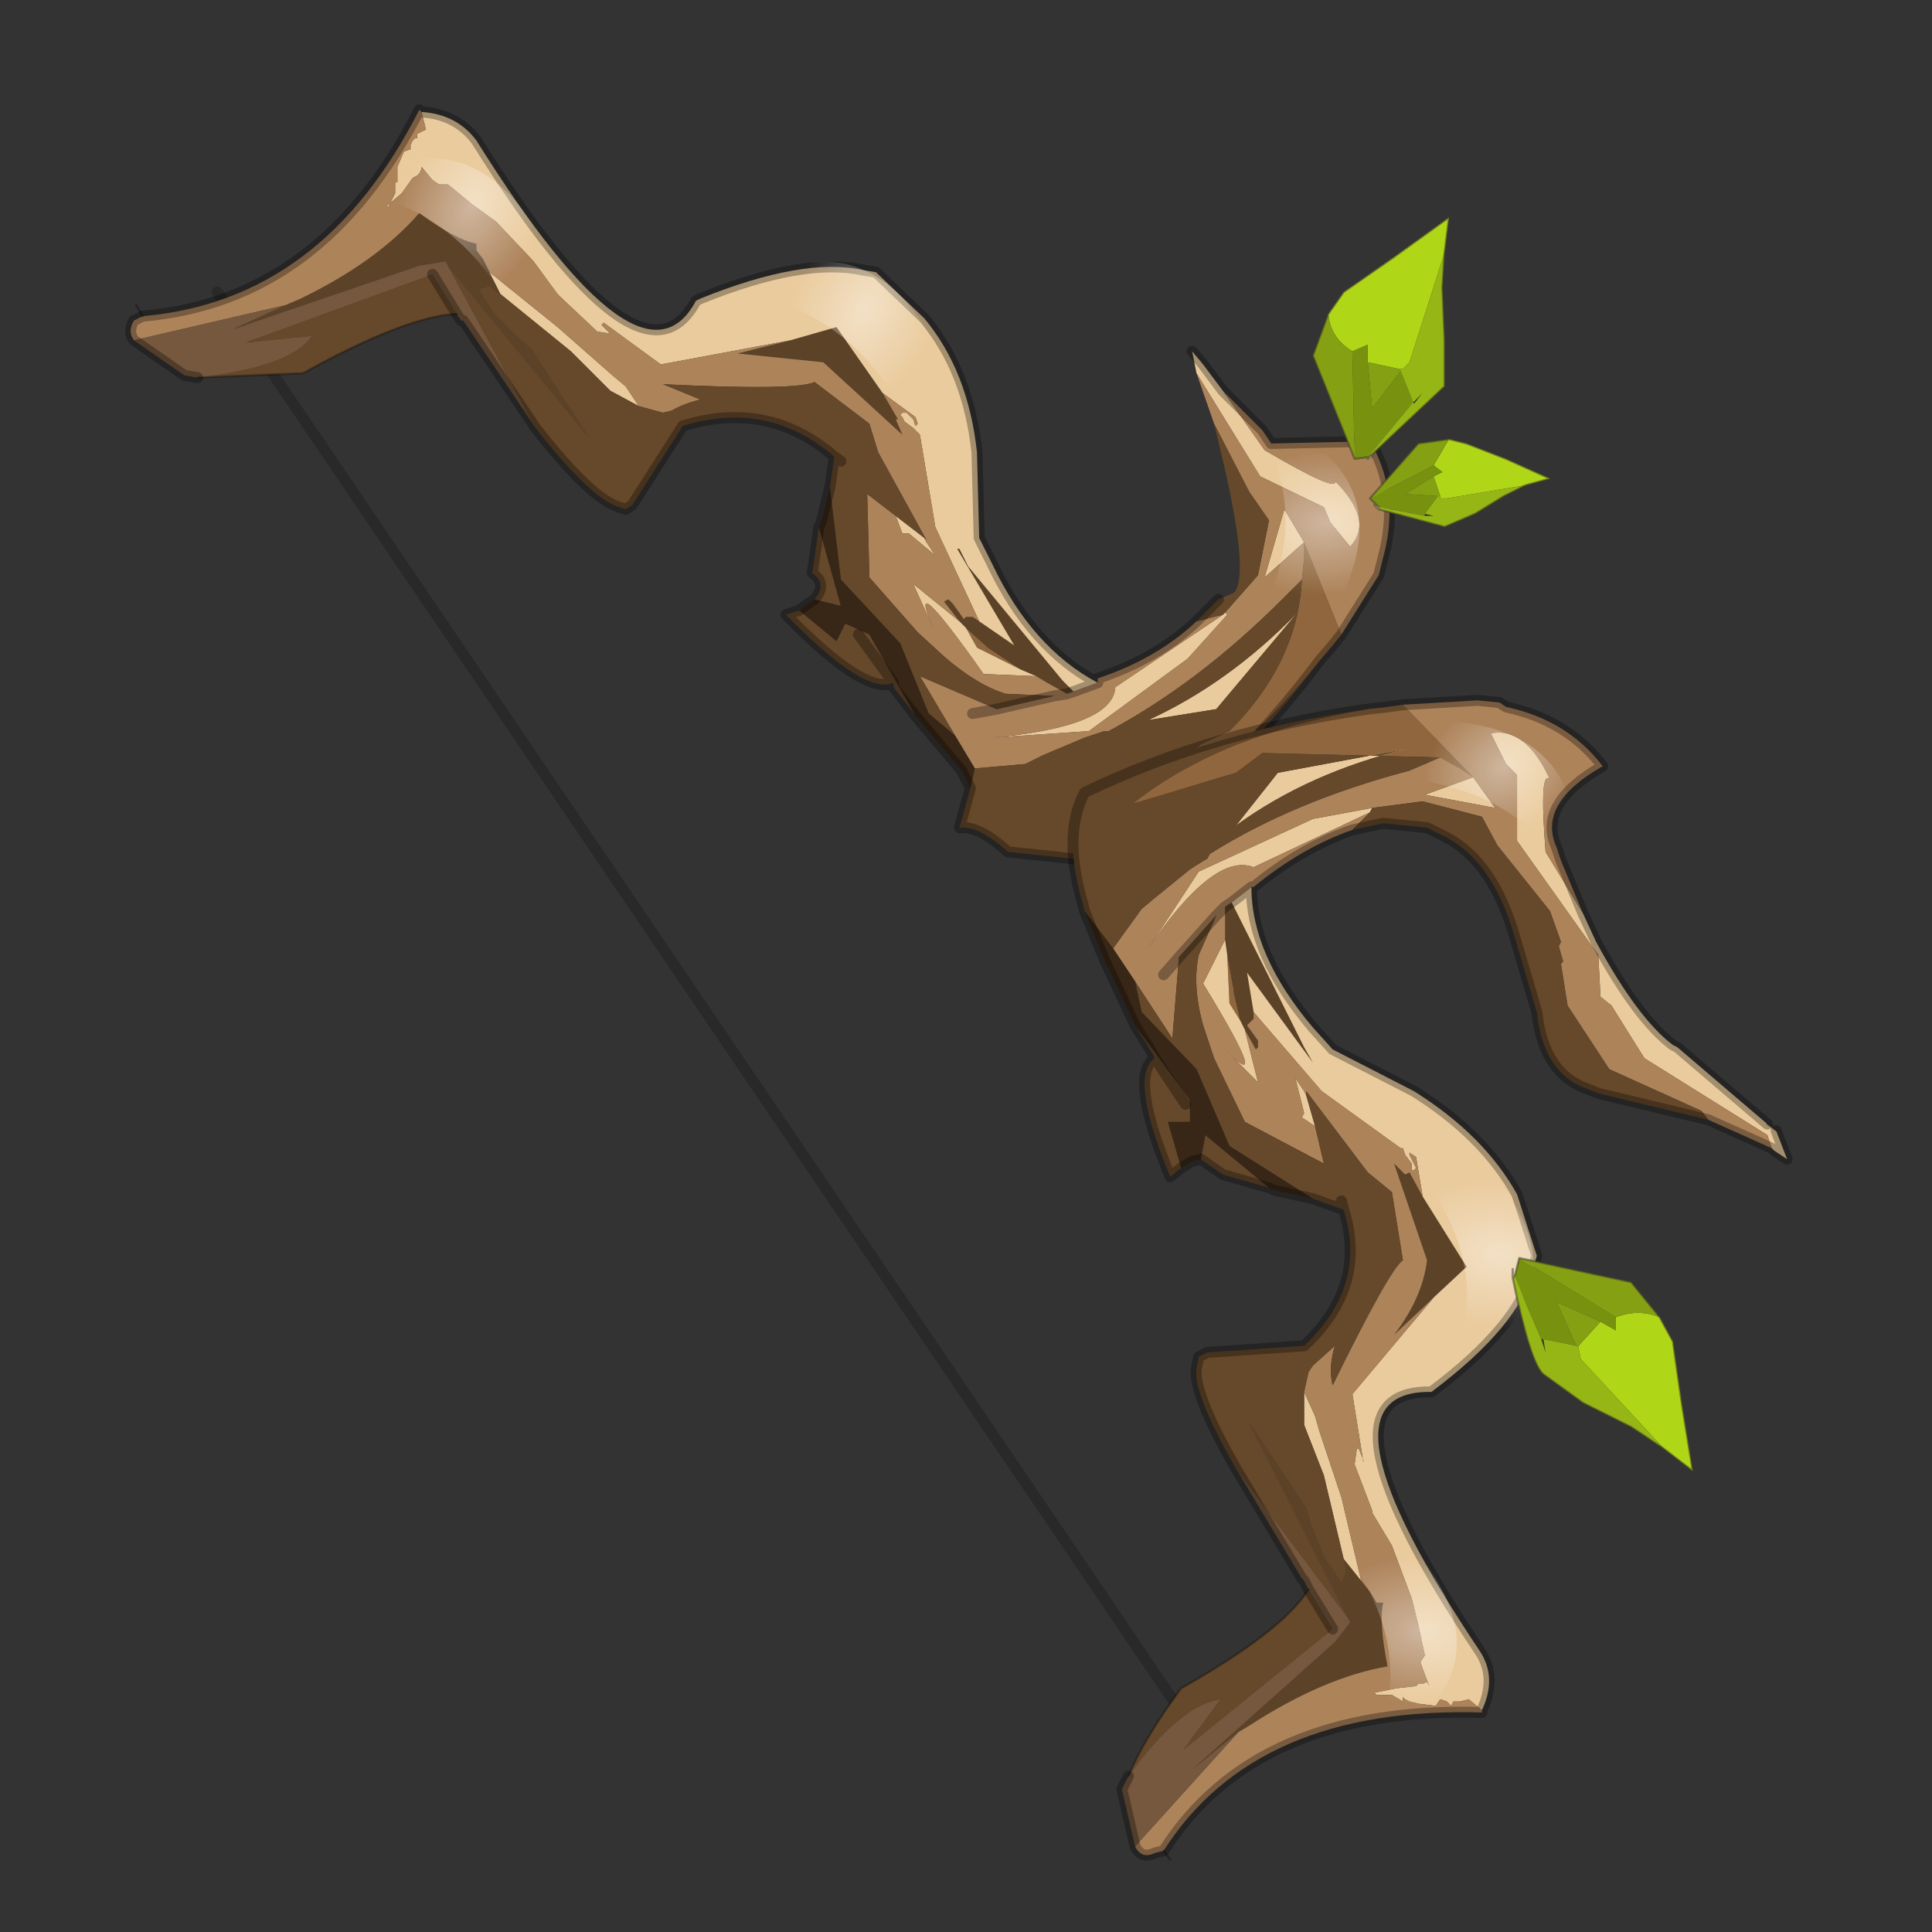 <?xml version="1.0" encoding="UTF-8" standalone="no"?>
<svg xmlns:xlink="http://www.w3.org/1999/xlink" height="440.0px" width="440.0px" xmlns="http://www.w3.org/2000/svg">
  <rect width="100%" height="100%" fill="#333333" stroke="none"/>
  <g transform="matrix(10.0, 0.0, 0.0, 10.0, 0.0, 0.0)">
    <use height="44.0" transform="matrix(1.0, 0.0, 0.0, 1.0, 0.0, 0.0)" width="44.0" xlink:href="#shape0"/>
  </g>
  <defs>
    <g id="shape0" transform="matrix(1.0, 0.0, 0.0, 1.0, 0.0, 0.0)">
      <path d="M44.0 44.0 L0.0 44.0 0.0 0.0 44.0 0.0 44.0 44.0" fill="#43adca" fill-opacity="0.0" fill-rule="evenodd" stroke="none"/>
      <path d="M27.45 39.8 L4.95 6.65" fill="none" stroke="#000000" stroke-linecap="round" stroke-linejoin="round" stroke-opacity="0.2" stroke-width="0.25"/>
      <path d="M30.55 14.45 L30.35 14.7 30.05 15.05 Q28.0 17.65 25.5 18.65 L27.35 16.95 28.0 16.65 Q29.55 15.1 29.65 13.2 L29.7 12.7 29.7 12.35 30.55 14.45 M23.25 15.25 L22.25 14.75 22.0 14.3 22.5 14.75 23.25 15.25" fill="#8f663d" fill-rule="evenodd" stroke="none"/>
      <path d="M24.45 15.75 L24.3 15.8 23.85 15.55 23.6 15.4 23.25 15.25 22.5 14.75 22.0 14.3 21.85 14.15 21.5 13.7 21.6 13.65 21.7 13.75 21.95 14.1 22.0 14.05 22.15 14.05 22.3 14.15 23.1 14.7 21.8 12.5 21.85 12.5 22.05 12.9 24.2 15.5 24.45 15.75 M20.1 8.95 L20.45 9.55 20.4 9.55 20.55 9.9 18.75 8.25 16.8 8.05 18.0 7.75 19.05 7.45 20.1 8.95 M11.4 6.7 L11.3 6.65 11.15 6.5 10.9 6.6 11.25 7.15 11.8 7.7 12.1 7.95 13.4 9.95 10.2 6.05 10.15 5.95 9.55 6.05 5.3 7.5 6.5 6.95 6.85 6.8 Q8.6 5.95 9.55 4.85 10.35 5.45 10.85 5.55 L10.85 5.7 11.0 5.9 11.15 6.2 11.4 6.7" fill="#5c4227" fill-rule="evenodd" stroke="none"/>
      <path d="M27.15 8.0 L27.4 8.3 27.85 8.9 28.8 10.25 Q30.5 11.25 30.4 10.95 31.3 11.85 30.75 12.45 L30.3 11.9 30.15 11.55 28.7 10.85 27.25 8.5 27.15 8.0 M27.9 13.95 L27.95 14.0 27.05 15.0 24.8 16.65 22.6 16.8 Q25.35 16.55 25.4 15.65 L27.85 14.0 27.9 13.95 M25.0 15.55 L24.45 15.75 24.2 15.5 22.05 12.9 21.85 12.5 21.8 12.5 23.1 14.7 22.3 14.15 21.3 12.0 20.95 9.9 20.8 9.75 20.6 9.6 20.55 9.5 20.5 9.45 20.55 9.4 20.65 9.4 20.8 9.55 20.85 9.7 20.9 9.65 20.85 9.5 20.1 8.95 19.05 7.45 18.0 7.75 15.05 8.3 13.75 7.35 13.7 7.4 13.95 7.65 13.9 7.6 13.6 7.55 12.75 6.75 12.7 6.7 12.15 5.95 11.3 5.05 10.75 4.65 10.2 4.2 10.0 4.2 9.85 4.1 9.6 3.8 9.6 3.85 9.55 3.95 9.5 4.0 9.4 4.05 9.15 4.4 8.8 4.7 8.85 4.7 9.0 4.4 9.0 4.15 9.05 4.15 9.05 4.1 9.05 4.05 9.05 3.8 9.2 3.45 9.35 3.4 9.35 3.3 9.4 3.2 9.45 3.15 9.5 3.15 9.5 3.05 9.7 2.95 9.6 2.55 Q10.4 2.6 10.85 3.2 14.6 9.2 15.85 6.85 L15.95 6.8 Q18.3 5.85 19.65 6.15 L19.95 6.2 21.05 7.25 Q22.05 8.45 22.25 10.3 L22.3 12.25 22.6 12.85 Q23.5 14.75 25.0 15.55 M29.7 12.35 L28.8 13.15 29.25 11.6 29.7 12.35 M29.55 13.95 L27.7 16.15 26.15 16.4 Q28.0 15.55 29.55 13.95 M23.6 15.4 L22.4 15.35 Q20.6 12.8 21.25 14.3 L20.8 13.3 21.85 14.15 22.0 14.3 22.25 14.75 23.25 15.25 23.6 15.4 M20.4 11.75 L21.05 12.25 21.1 12.35 21.3 12.65 20.7 12.15 20.55 12.15 20.4 11.75 M14.55 9.25 L13.9 8.9 13.0 8.0 11.4 6.7 11.15 6.2 12.7 7.45 13.95 8.55 14.25 8.8 14.55 9.25" fill="#eacb9d" fill-rule="evenodd" stroke="none"/>
      <path d="M27.25 8.5 L28.7 10.85 30.15 11.55 30.3 11.9 30.75 12.45 Q31.3 11.85 30.4 10.95 30.5 11.25 28.8 10.25 L27.85 8.9 28.75 9.8 28.85 9.95 28.95 10.1 31.2 10.05 Q31.85 11.15 31.55 12.5 L31.5 12.7 31.4 13.1 30.55 14.45 29.7 12.35 29.7 12.7 29.65 13.2 29.2 13.65 Q27.3 15.55 25.25 16.65 L25.15 16.65 24.7 16.8 23.75 17.2 23.35 17.4 22.2 17.5 21.75 16.75 20.95 15.4 22.7 16.15 24.0 15.85 24.3 15.8 24.0 15.85 22.9 15.8 Q22.25 15.6 21.5 14.95 L20.9 14.4 19.8 13.15 19.75 11.25 20.4 11.75 20.55 12.15 20.7 12.15 21.3 12.65 21.1 12.35 21.05 12.25 21.1 12.3 20.0 10.3 19.8 9.65 18.55 8.7 Q18.15 8.9 15.1 8.75 L15.95 9.1 Q15.55 9.2 15.3 9.35 L15.1 9.4 14.55 9.25 14.25 8.8 13.95 8.55 12.7 7.45 11.15 6.2 11.0 5.9 10.85 5.7 10.85 5.55 Q10.35 5.45 9.55 4.85 8.6 5.95 6.85 6.8 L6.5 6.95 3.05 7.75 Q2.9 7.55 3.05 7.3 L3.25 7.2 Q7.35 6.85 9.55 2.5 L9.6 2.55 9.7 2.95 9.5 3.05 9.5 3.15 9.45 3.15 9.4 3.2 9.35 3.3 9.35 3.4 9.2 3.45 9.05 3.8 9.05 4.05 9.05 4.1 9.05 4.15 9.0 4.15 9.0 4.4 8.85 4.7 8.8 4.7 9.15 4.4 9.4 4.05 9.5 4.0 9.55 3.95 9.6 3.85 9.6 3.8 9.85 4.1 10.0 4.2 10.2 4.2 10.75 4.65 11.3 5.05 12.15 5.95 12.7 6.7 12.75 6.75 13.6 7.55 13.9 7.6 13.95 7.65 13.7 7.4 13.75 7.35 15.05 8.3 18.0 7.75 16.8 8.05 18.75 8.25 20.55 9.9 20.4 9.55 20.45 9.55 20.1 8.95 20.85 9.5 20.9 9.65 20.85 9.7 20.8 9.55 20.65 9.4 20.55 9.4 20.5 9.45 20.55 9.5 20.6 9.6 20.8 9.75 20.95 9.9 21.3 12.0 22.3 14.15 22.15 14.05 22.0 14.05 21.95 14.1 21.7 13.75 21.6 13.65 21.5 13.7 21.85 14.15 20.8 13.3 21.25 14.3 Q20.6 12.8 22.4 15.35 L23.6 15.4 23.85 15.55 24.3 15.8 24.45 15.75 25.0 15.55 25.0 15.45 Q26.35 15.0 27.25 14.15 L27.85 14.0 25.4 15.65 Q25.35 16.55 22.6 16.8 L24.8 16.65 27.05 15.0 27.95 14.0 27.9 13.95 28.65 13.1 28.9 11.85 28.45 11.2 27.65 9.65 27.25 8.5 M22.15 16.25 L22.7 16.15 22.15 16.25 M29.7 12.35 L29.25 11.6 28.8 13.15 29.7 12.35" fill="#ad835a" fill-rule="evenodd" stroke="none"/>
      <path d="M30.05 15.05 Q27.95 17.85 25.3 19.65 L22.95 19.4 Q22.3 18.8 21.85 18.85 L22.1 17.95 22.2 17.5 23.35 17.4 23.75 17.2 24.7 16.8 25.15 16.65 25.25 16.65 Q27.3 15.55 29.2 13.65 L29.65 13.2 Q29.55 15.1 28.0 16.65 L27.35 16.95 25.5 18.65 Q28.0 17.65 30.05 15.05 M20.85 16.3 L20.35 15.65 20.35 15.55 Q19.7 15.85 17.9 14.0 L18.2 13.9 19.05 14.6 19.25 14.2 19.8 14.45 20.85 16.3 M18.55 13.65 Q18.85 13.3 18.5 13.05 L18.65 12.0 19.15 13.8 18.55 13.65 M18.9 11.1 L19.0 10.4 Q17.5 9.1 15.55 9.7 L14.4 11.5 14.25 11.6 14.1 11.55 Q13.45 11.35 12.2 9.75 L10.2 6.05 13.4 9.95 12.1 7.95 11.8 7.7 11.25 7.15 10.9 6.6 11.15 6.5 11.3 6.65 11.4 6.7 13.0 8.0 13.9 8.9 14.55 9.25 15.1 9.4 15.3 9.35 Q15.55 9.2 15.95 9.1 L15.1 8.75 Q18.15 8.9 18.55 8.7 L19.8 9.65 20.0 10.3 21.1 12.3 21.05 12.25 20.4 11.75 19.75 11.25 19.8 13.15 20.9 14.4 21.5 14.95 Q22.25 15.6 22.9 15.8 L24.0 15.85 22.7 16.15 20.95 15.4 21.75 16.75 21.15 16.25 20.5 14.65 19.15 13.2 18.9 11.1 M10.4 7.15 Q9.25 7.2 6.9 8.5 L4.5 8.6 Q6.65 8.35 7.1 7.65 L5.6 7.8 9.85 6.25 10.4 7.15 M27.65 9.65 L28.45 11.2 28.9 11.85 28.65 13.1 27.9 13.95 27.85 14.0 27.25 14.15 27.75 13.65 28.1 13.5 Q28.45 13.15 27.9 10.7 L27.65 9.65 M29.55 13.95 Q28.0 15.55 26.15 16.4 L27.7 16.15 29.55 13.95 M21.85 18.85 L22.1 17.95 21.85 18.85 M19.15 10.5 L19.0 10.4 19.15 10.5 M19.55 14.45 L20.35 15.55 19.55 14.45" fill="#66482a" fill-rule="evenodd" stroke="none"/>
      <path d="M22.1 17.95 L21.9 17.55 20.85 16.3 19.8 14.45 19.25 14.2 19.05 14.6 18.2 13.9 18.4 13.75 18.55 13.65 19.15 13.8 18.65 12.0 18.7 11.9 18.9 11.1 19.15 13.2 20.5 14.65 21.15 16.25 21.75 16.75 22.2 17.5 22.1 17.95" fill="#382717" fill-rule="evenodd" stroke="none"/>
      <path d="M12.2 9.75 L10.55 7.3 10.5 7.3 10.4 7.15 9.85 6.25 5.6 7.8 7.1 7.65 Q6.65 8.35 4.5 8.6 L4.2 8.55 3.05 7.75 6.5 6.95 5.3 7.5 9.55 6.05 10.15 5.95 10.2 6.05 12.2 9.75" fill="#75583d" fill-rule="evenodd" stroke="none"/>
      <path d="M10.4 7.15 Q9.25 7.2 6.9 8.5 L4.5 8.6 M3.25 7.2 L3.1 6.95" fill="none" stroke="#000000" stroke-linecap="round" stroke-linejoin="round" stroke-opacity="0.302" stroke-width="0.05"/>
      <path d="M27.85 8.9 L27.4 8.3 27.15 8.0 M27.85 8.9 L28.75 9.8 28.85 9.95 28.95 10.1 31.2 10.05 Q31.85 11.15 31.55 12.5 L31.5 12.7 31.4 13.1 30.55 14.45 30.35 14.7 30.05 15.05 Q27.95 17.85 25.3 19.65 L22.95 19.4 Q22.3 18.8 21.85 18.85 M22.1 17.95 L21.9 17.55 20.85 16.3 20.35 15.65 20.35 15.55 Q19.7 15.85 17.9 14.0 L18.2 13.9 18.4 13.75 18.55 13.65 Q18.85 13.3 18.5 13.05 L18.65 12.0 M18.7 11.9 L18.9 11.1 19.0 10.4 Q17.5 9.1 15.55 9.7 L14.4 11.5 14.25 11.6 14.1 11.55 Q13.45 11.35 12.2 9.75 L10.55 7.3 10.5 7.3 10.4 7.15 9.85 6.25 M4.5 8.6 L4.2 8.55 3.05 7.75 Q2.9 7.55 3.05 7.3 L3.25 7.2 M27.25 14.15 Q26.35 15.0 25.0 15.45 L25.0 15.55 24.45 15.75 24.3 15.8 24.0 15.85 22.7 16.15 22.15 16.25 M27.25 14.15 L27.75 13.65 M9.6 2.55 L9.55 2.5 Q7.35 6.85 3.25 7.2 M22.1 17.95 L21.85 18.85 M25.0 15.55 Q23.5 14.75 22.6 12.85 L22.3 12.25 22.25 10.3 Q22.05 8.45 21.05 7.25 L19.95 6.2 19.65 6.15 Q18.3 5.85 15.95 6.8 L15.85 6.85 Q14.6 9.2 10.85 3.2 10.4 2.6 9.6 2.55 M19.0 10.4 L19.15 10.5 M20.35 15.55 L19.55 14.45" fill="none" stroke="#000000" stroke-linecap="round" stroke-linejoin="round" stroke-opacity="0.302" stroke-width="0.25"/>
      <path d="M21.5 8.35 L21.4 8.05 Q20.1 5.4 17.8 6.1 17.15 6.4 17.25 6.75 19.45 7.25 20.65 9.5 21.25 9.5 21.5 8.35" fill="url(#gradient0)" fill-rule="evenodd" stroke="none"/>
      <path d="M12.55 6.0 L12.45 5.7 Q11.15 3.05 8.85 3.75 8.2 4.05 8.3 4.4 10.5 4.9 11.7 7.15 12.3 7.15 12.55 6.0" fill="url(#gradient1)" fill-rule="evenodd" stroke="none"/>
      <path d="M30.25 14.1 L30.45 13.8 Q31.75 11.3 29.75 10.0 L28.8 9.95 Q29.8 11.9 28.7 14.05 L30.25 14.1" fill="url(#gradient2)" fill-rule="evenodd" stroke="none"/>
      <path d="M31.95 16.05 L31.6 16.1 31.15 16.15 Q27.85 16.7 25.8 18.3 L28.15 17.6 28.75 17.15 32.8 17.25 33.25 17.5 33.55 17.7 31.95 16.05 31.6 16.1 31.95 16.05 M28.25 23.25 L28.1 22.6 28.1 22.55 27.95 21.75 28.0 22.85 28.25 23.25" fill="#8f663d" fill-rule="evenodd" stroke="none"/>
      <path d="M28.05 20.55 L27.9 20.65 27.9 21.15 27.9 21.4 27.95 21.75 28.1 22.55 28.1 22.6 28.25 23.25 28.35 23.45 28.6 23.9 28.65 23.85 28.65 23.7 28.4 23.35 28.5 23.25 28.55 23.2 28.55 23.05 28.4 22.15 29.9 24.2 29.7 23.85 28.2 20.85 28.05 20.55 M32.4 27.25 L32.1 26.7 32.0 26.75 31.75 26.5 32.5 28.7 Q32.4 29.55 31.75 30.4 L32.65 29.55 33.4 28.85 32.4 27.25 M30.6 35.5 L30.65 35.65 30.65 35.85 30.55 36.05 30.15 35.45 29.85 34.7 29.75 34.35 28.45 32.4 30.7 36.85 30.75 36.95 30.4 37.4 27.15 40.3 28.2 39.45 28.45 39.3 Q30.15 38.2 31.6 37.95 31.4 36.95 31.5 36.5 L31.35 36.5 31.2 36.25 31.0 36.0 30.6 35.5" fill="#5c4227" fill-rule="evenodd" stroke="none"/>
      <path d="M36.05 20.8 L35.2 19.4 Q35.05 17.5 35.3 17.75 34.75 16.55 33.95 16.7 L34.3 17.4 34.55 17.65 34.55 19.15 36.4 21.75 36.45 22.7 36.7 22.9 37.45 24.1 40.25 25.85 40.35 26.15 40.4 26.2 40.7 26.4 40.45 25.75 40.25 25.6 38.2 23.85 38.1 23.8 Q37.3 23.2 36.35 21.45 L36.05 20.8 M31.25 18.4 L29.9 18.65 27.3 19.85 26.15 21.6 Q27.65 19.4 28.55 19.75 L31.2 18.5 31.25 18.4 M28.5 20.2 L28.05 20.55 28.2 20.85 29.7 23.85 29.9 24.2 28.4 22.15 28.55 23.05 30.1 24.85 31.9 26.15 31.95 26.15 32.0 26.3 32.15 26.5 32.15 26.6 32.15 26.65 32.2 26.65 32.25 26.6 32.15 26.4 32.1 26.3 32.1 26.25 32.25 26.35 32.4 27.25 33.4 28.85 32.65 29.55 30.8 31.75 31.05 33.3 31.05 33.25 30.95 33.0 30.9 33.0 30.85 33.35 31.25 34.4 31.25 34.45 31.7 35.2 32.15 36.4 32.3 37.0 32.45 37.7 32.35 37.85 32.4 38.0 32.55 38.4 32.5 38.3 32.4 38.35 32.3 38.35 32.25 38.4 31.8 38.45 31.3 38.55 31.35 38.6 31.7 38.6 31.95 38.75 31.95 38.65 32.0 38.7 32.1 38.75 32.3 38.8 32.7 38.85 32.8 38.7 32.95 38.75 33.05 38.85 33.1 38.75 33.2 38.75 33.25 38.75 33.45 38.7 33.75 38.95 Q34.1 38.2 33.7 37.6 29.75 31.7 32.55 31.7 L32.6 31.7 Q34.6 30.2 34.9 28.95 L35.0 28.6 34.55 27.2 Q33.8 25.85 32.2 24.85 L30.35 23.9 29.9 23.4 Q28.5 21.75 28.5 20.2 M33.55 17.7 L32.45 18.1 34.05 18.4 33.55 17.7 M32.05 17.05 L29.1 17.6 28.15 18.8 Q29.8 17.6 32.05 17.05 M27.9 21.4 L27.4 22.4 Q29.05 25.1 27.85 23.85 L28.65 24.65 28.35 23.45 28.25 23.25 28.0 22.85 27.95 21.75 27.9 21.4 M29.95 25.65 L29.75 24.95 29.7 24.85 29.5 24.55 29.7 25.35 29.65 25.45 29.95 25.65 M29.7 31.7 L29.7 32.45 30.15 33.6 30.6 35.5 31.0 36.0 30.55 34.1 30.05 32.6 29.95 32.25 29.7 31.7" fill="#eacb9d" fill-rule="evenodd" stroke="none"/>
      <path d="M40.35 26.15 L40.25 25.85 37.45 24.1 36.7 22.9 36.45 22.7 36.4 21.75 34.55 19.15 34.55 17.65 34.3 17.4 33.95 16.7 Q34.75 16.55 35.3 17.75 35.05 17.5 35.2 19.4 L36.05 20.8 35.55 19.6 35.5 19.45 35.45 19.3 Q35.0 18.3 36.5 17.45 35.7 16.4 34.3 16.1 L34.15 16.0 33.65 15.95 31.95 16.05 33.55 17.7 33.25 17.5 32.8 17.25 32.1 17.55 Q29.45 18.25 27.55 19.45 L27.5 19.55 Q27.25 19.7 27.1 19.8 L26.3 20.45 26.0 20.7 25.35 21.6 25.85 22.35 26.7 23.65 26.85 21.8 27.7 20.85 27.9 20.65 27.7 20.85 27.3 21.75 Q27.15 22.45 27.4 23.35 L27.65 24.1 28.35 25.55 30.15 26.5 29.95 25.65 29.65 25.45 29.7 25.35 29.5 24.55 29.7 24.85 29.75 24.95 29.75 24.85 31.15 26.7 31.7 27.15 31.95 28.7 Q31.65 28.9 30.35 31.55 30.25 31.15 30.4 30.65 L29.9 31.1 29.8 31.25 29.7 31.7 29.95 32.25 30.05 32.6 30.55 34.1 31.0 36.0 31.2 36.25 31.35 36.5 31.5 36.5 Q31.4 36.95 31.6 37.95 30.15 38.2 28.45 39.3 L28.2 39.45 25.85 42.05 Q26.0 42.35 26.3 42.2 L26.5 42.15 Q28.6 38.85 33.75 39.0 L33.75 38.95 33.45 38.7 33.25 38.75 33.2 38.75 33.1 38.75 33.05 38.85 32.95 38.75 32.8 38.7 32.7 38.85 32.3 38.8 32.1 38.75 32.0 38.7 31.95 38.65 31.95 38.75 31.7 38.6 31.35 38.6 31.3 38.55 31.8 38.45 32.25 38.4 32.3 38.35 32.4 38.35 32.5 38.3 32.55 38.4 32.4 38.0 32.35 37.85 32.45 37.7 32.3 37.0 32.15 36.4 31.7 35.2 31.25 34.45 31.25 34.4 30.85 33.35 30.9 33.0 30.95 33.0 31.05 33.25 31.05 33.3 30.8 31.75 32.65 29.55 31.75 30.4 Q32.4 29.55 32.5 28.7 L31.75 26.5 32.0 26.75 32.1 26.7 32.4 27.25 32.25 26.35 32.1 26.25 32.1 26.3 32.15 26.4 32.25 26.6 32.2 26.65 32.15 26.65 32.15 26.6 32.15 26.5 32.0 26.3 31.95 26.15 31.9 26.15 30.1 24.85 28.55 23.05 28.55 23.2 28.5 23.25 28.4 23.35 28.65 23.7 28.65 23.85 28.6 23.9 28.35 23.45 28.65 24.65 27.85 23.85 Q29.05 25.1 27.4 22.4 L27.9 21.4 27.9 21.15 27.9 20.65 28.05 20.55 28.5 20.2 28.55 20.2 Q29.65 19.3 30.8 18.9 L31.2 18.5 28.55 19.75 Q27.65 19.4 26.15 21.6 L27.3 19.85 29.9 18.65 31.25 18.4 32.4 18.25 33.75 18.6 34.1 19.25 35.3 20.75 35.55 21.45 35.5 21.55 35.6 21.9 35.55 21.95 35.7 22.9 36.65 24.35 38.75 25.3 38.9 25.5 40.35 26.15 M26.5 22.2 L26.85 21.8 26.5 22.2 M33.55 17.7 L34.05 18.4 32.45 18.1 33.55 17.7" fill="#ad835a" fill-rule="evenodd" stroke="none"/>
      <path d="M38.9 25.5 L38.75 25.3 36.65 24.35 35.7 22.9 35.55 21.95 35.6 21.9 35.5 21.55 35.55 21.45 35.3 20.75 34.1 19.25 33.75 18.6 32.4 18.25 31.25 18.4 31.2 18.5 30.8 18.9 31.5 18.75 32.5 18.85 32.9 19.05 Q34.0 19.6 34.5 21.35 L35.0 23.05 Q35.15 24.45 36.15 24.8 L36.4 24.9 38.9 25.5 M27.7 20.85 L26.85 21.8 26.7 23.65 25.85 22.35 26.0 23.05 27.25 24.35 28.0 26.1 29.9 27.3 30.6 27.55 Q31.15 29.3 29.7 30.65 L27.5 30.8 27.3 30.9 27.25 31.15 Q27.15 31.7 28.15 33.45 L30.7 36.85 28.45 32.4 29.75 34.35 29.85 34.7 30.15 35.45 30.55 36.05 30.65 35.85 30.65 35.65 30.6 35.5 30.15 33.6 29.7 32.45 29.7 31.7 29.8 31.25 29.9 31.1 30.4 30.65 Q30.25 31.15 30.35 31.55 31.65 28.9 31.95 28.7 L31.7 27.15 31.15 26.7 29.75 24.85 29.75 24.95 29.95 25.65 30.15 26.5 28.35 25.55 27.65 24.1 27.4 23.35 Q27.15 22.45 27.3 21.75 L27.7 20.85 M31.15 16.15 Q27.6 16.65 24.7 18.05 24.2 19.0 24.65 20.55 L24.7 20.75 25.35 21.6 26.0 20.7 26.3 20.45 27.1 19.8 Q27.25 19.7 27.5 19.55 L27.55 19.45 Q29.45 18.25 32.1 17.55 L32.8 17.25 28.75 17.15 28.15 17.6 25.8 18.3 Q27.85 16.7 31.15 16.15 M25.85 23.35 L26.25 24.0 26.3 24.1 Q25.7 24.5 26.65 26.8 L26.9 26.6 26.6 25.55 27.1 25.55 27.1 25.05 25.85 23.35 M27.35 26.4 L27.85 26.75 28.9 27.05 27.45 25.85 27.35 26.4 M29.8 36.2 Q29.2 37.15 26.9 38.45 26.05 39.6 25.7 40.45 26.9 38.8 27.8 38.7 L26.95 39.85 30.35 37.1 29.8 36.2 M32.05 17.05 Q29.8 17.6 28.15 18.8 L29.1 17.6 32.05 17.05 M30.55 27.35 L30.6 27.55 30.55 27.35 M27.0 25.15 L26.3 24.1 27.0 25.15" fill="#66482a" fill-rule="evenodd" stroke="none"/>
      <path d="M24.7 20.75 L25.15 21.85 25.85 23.35 27.1 25.05 27.1 25.55 26.6 25.55 26.9 26.6 27.15 26.45 27.35 26.4 27.45 25.85 28.9 27.05 29.0 27.1 29.9 27.3 28.0 26.1 27.25 24.35 26.0 23.05 25.85 22.35 25.35 21.6 24.7 20.75" fill="#382717" fill-rule="evenodd" stroke="none"/>
      <path d="M28.15 33.45 L29.65 35.95 29.7 36.0 29.8 36.2 30.35 37.1 26.95 39.85 27.8 38.7 Q26.9 38.8 25.7 40.45 L25.55 40.75 25.85 42.05 28.2 39.45 27.15 40.3 30.4 37.4 30.75 36.95 30.7 36.85 28.15 33.45" fill="#75583d" fill-rule="evenodd" stroke="none"/>
      <path d="M40.45 25.75 L40.25 25.6 M29.8 36.2 Q29.2 37.15 26.9 38.45 26.05 39.6 25.7 40.45 M26.5 42.15 L26.65 42.35" fill="none" stroke="#000000" stroke-linecap="round" stroke-linejoin="round" stroke-opacity="0.302" stroke-width="0.05"/>
      <path d="M40.35 26.15 L38.9 25.5 M30.8 18.9 Q29.65 19.3 28.55 20.2 L28.5 20.2 28.05 20.55 27.9 20.65 27.7 20.85 26.85 21.8 26.5 22.2 M40.35 26.15 L40.4 26.2 40.7 26.4 40.45 25.75 M40.25 25.6 L38.2 23.85 38.1 23.8 Q37.3 23.2 36.35 21.45 L36.05 20.8 35.55 19.6 35.5 19.45 35.45 19.3 Q35.0 18.3 36.5 17.45 35.7 16.4 34.3 16.1 L34.15 16.0 33.65 15.95 31.95 16.05 31.6 16.1 31.15 16.15 Q27.6 16.65 24.7 18.05 24.2 19.0 24.65 20.55 L24.7 20.75 25.15 21.85 25.85 23.35 26.25 24.0 26.3 24.1 Q25.7 24.5 26.65 26.8 L26.9 26.6 27.15 26.45 27.35 26.4 27.85 26.75 28.9 27.05 M29.0 27.1 L29.9 27.3 30.6 27.55 Q31.15 29.3 29.7 30.65 L27.5 30.8 27.3 30.9 27.25 31.15 Q27.15 31.7 28.15 33.45 L29.65 35.95 29.7 36.0 29.8 36.2 30.35 37.1 M25.7 40.45 L25.55 40.75 25.85 42.05 Q26.0 42.35 26.3 42.2 L26.5 42.15 M30.8 18.9 L31.5 18.75 32.5 18.85 32.9 19.05 Q34.0 19.6 34.5 21.35 L35.0 23.05 Q35.15 24.45 36.15 24.8 L36.4 24.9 38.9 25.5 M33.75 38.95 L33.75 39.0 Q28.6 38.85 26.5 42.15 M28.5 20.2 Q28.5 21.75 29.9 23.4 L30.35 23.9 32.2 24.85 Q33.8 25.85 34.55 27.2 L35.0 28.6 34.9 28.95 Q34.6 30.2 32.6 31.7 L32.55 31.7 Q29.75 31.7 33.7 37.6 34.1 38.2 33.75 38.95 M30.6 27.55 L30.55 27.35 M26.3 24.1 L27.0 25.15" fill="none" stroke="#000000" stroke-linecap="round" stroke-linejoin="round" stroke-opacity="0.302" stroke-width="0.25"/>
      <path d="M33.7 26.4 L33.95 26.65 Q35.8 28.9 34.15 30.45 L33.25 30.65 Q33.85 28.6 32.25 26.6 32.45 26.1 33.7 26.4" fill="url(#gradient3)" fill-rule="evenodd" stroke="none"/>
      <path d="M31.95 35.0 L32.2 35.25 Q34.05 37.5 32.4 39.05 31.8 39.5 31.5 39.25 32.1 37.2 30.5 35.2 30.7 34.7 31.95 35.0" fill="url(#gradient4)" fill-rule="evenodd" stroke="none"/>
      <path d="M32.25 16.45 L32.55 16.4 Q35.55 16.45 35.85 18.7 35.9 19.4 35.45 19.5 34.1 17.8 31.55 17.7 31.25 17.2 32.25 16.45" fill="url(#gradient5)" fill-rule="evenodd" stroke="none"/>
      <path d="M30.25 7.15 L30.6 6.65 31.75 5.85 33.0 4.95 32.9 5.75 32.1 8.25 31.95 8.4 31.85 8.4 31.15 8.25 31.15 7.85 30.8 8.0 Q30.3 7.7 30.25 7.15" fill="#b0d717" fill-rule="evenodd" stroke="none"/>
      <path d="M31.25 10.4 L30.85 10.45 30.8 8.0 31.15 7.85 31.15 8.25 31.25 9.3 31.9 8.45 32.2 9.2 32.15 9.2 31.2 10.35 31.25 10.4" fill="#789210" fill-rule="evenodd" stroke="none"/>
      <path d="M30.85 10.45 L29.9 8.1 30.25 7.15 Q30.3 7.7 30.8 8.0 L30.85 10.45 M31.15 8.25 L31.85 8.4 31.9 8.45 31.25 9.3 31.15 8.25" fill="#85a012" fill-rule="evenodd" stroke="none"/>
      <path d="M32.9 5.75 L32.85 6.55 32.9 7.75 32.9 8.8 31.25 10.35 31.2 10.35 32.15 9.2 32.4 8.95 32.2 9.2 31.9 8.45 31.85 8.4 31.95 8.4 32.1 8.25 32.9 5.75" fill="#96b616" fill-rule="evenodd" stroke="none"/>
      <path d="M31.25 10.35 L31.15 10.45 31.25 10.4 31.25 10.35" fill="#d2cfbd" fill-rule="evenodd" stroke="none"/>
      <path d="M31.25 10.4 L31.2 10.35 31.25 10.35 31.25 10.4" fill="#708f0f" fill-rule="evenodd" stroke="none"/>
      <path d="M30.25 7.15 L30.6 6.65 31.75 5.85 33.0 4.95 32.9 5.75 32.85 6.55 32.9 7.75 32.9 8.8 31.25 10.35 31.15 10.45 M31.25 10.4 L30.85 10.45 29.9 8.1 30.25 7.15 M31.25 10.35 L31.25 10.4" fill="none" stroke="#3d3928" stroke-linecap="round" stroke-linejoin="round" stroke-opacity="0.502" stroke-width="0.05"/>
      <path d="M33.0 10.0 L33.4 10.1 34.3 10.45 35.3 10.9 34.75 11.05 32.95 11.35 32.8 11.35 32.8 11.3 32.65 10.85 32.85 10.75 32.65 10.6 33.0 10.0" fill="#b0d717" fill-rule="evenodd" stroke="none"/>
      <path d="M31.4 11.55 L31.2 11.35 32.65 10.6 32.85 10.75 32.65 10.85 32.0 11.25 32.75 11.3 32.45 11.7 32.45 11.75 31.4 11.55" fill="#789210" fill-rule="evenodd" stroke="none"/>
      <path d="M31.2 11.35 L32.3 10.1 33.0 10.0 32.65 10.6 31.2 11.35 M32.65 10.85 L32.8 11.3 32.75 11.3 32.0 11.25 32.65 10.85" fill="#85a012" fill-rule="evenodd" stroke="none"/>
      <path d="M34.75 11.05 L34.25 11.3 33.6 11.7 32.9 12.0 31.4 11.6 31.4 11.55 32.45 11.75 32.65 11.75 32.45 11.7 32.75 11.3 32.8 11.3 32.8 11.35 32.95 11.35 34.75 11.05" fill="#96b616" fill-rule="evenodd" stroke="none"/>
      <path d="M31.4 11.6 L31.3 11.5 31.4 11.55 31.4 11.6" fill="#d2cfbd" fill-rule="evenodd" stroke="none"/>
      <path d="M31.4 11.55 L31.4 11.6 31.4 11.55" fill="#708f0f" fill-rule="evenodd" stroke="none"/>
      <path d="M33.0 10.0 L33.4 10.1 34.3 10.45 35.3 10.9 34.75 11.05 34.25 11.3 33.6 11.7 32.9 12.0 31.4 11.6 31.3 11.5 M31.4 11.55 L31.2 11.35 32.3 10.1 33.0 10.0 M31.4 11.6 L31.4 11.55" fill="none" stroke="#3d3928" stroke-linecap="round" stroke-linejoin="round" stroke-opacity="0.502" stroke-width="0.05"/>
      <path d="M37.8 30.0 L38.1 30.55 38.3 31.95 38.55 33.5 37.9 33.0 36.0 30.95 35.95 30.7 35.95 30.65 36.45 30.1 36.8 30.3 36.8 30.0 Q37.3 29.8 37.8 30.0" fill="#b0d717" fill-rule="evenodd" stroke="none"/>
      <path d="M34.5 29.05 L34.6 28.65 36.8 30.0 36.8 30.3 36.45 30.1 35.45 29.65 35.9 30.65 35.15 30.5 35.1 30.5 34.5 29.1 34.5 29.05" fill="#789210" fill-rule="evenodd" stroke="none"/>
      <path d="M34.6 28.65 L37.15 29.2 37.8 30.0 Q37.3 29.8 36.8 30.0 L34.6 28.65 M36.45 30.1 L35.95 30.65 35.9 30.65 35.45 29.65 36.45 30.1" fill="#85a012" fill-rule="evenodd" stroke="none"/>
      <path d="M37.9 33.0 L37.15 32.5 36.05 31.95 35.15 31.3 Q34.85 31.05 34.45 29.1 L34.5 29.1 35.1 30.5 35.2 30.8 35.15 30.5 35.9 30.65 35.95 30.65 35.95 30.7 36.0 30.95 37.9 33.0" fill="#96b616" fill-rule="evenodd" stroke="none"/>
      <path d="M34.45 29.1 L34.45 28.9 34.5 29.05 34.45 29.1" fill="#d2cfbd" fill-rule="evenodd" stroke="none"/>
      <path d="M34.5 29.1 L34.45 29.1 34.5 29.05 34.5 29.1" fill="#708f0f" fill-rule="evenodd" stroke="none"/>
      <path d="M37.8 30.0 L38.1 30.55 38.3 31.95 38.55 33.5 37.9 33.0 37.15 32.5 36.05 31.95 35.15 31.3 Q34.85 31.05 34.45 29.1 L34.45 28.9 M34.5 29.05 L34.6 28.65 37.15 29.2 37.8 30.0 M34.45 29.1 L34.5 29.05" fill="none" stroke="#3d3928" stroke-linecap="round" stroke-linejoin="round" stroke-opacity="0.502" stroke-width="0.05"/>
    </g>
    <radialGradient cx="0" cy="0" gradientTransform="matrix(0.002, -0.002, -0.001, -0.002, 19.7, 7.05)" gradientUnits="userSpaceOnUse" id="gradient0" r="819.2" spreadMethod="pad">
      <stop offset="0.0" stop-color="#ffffff" stop-opacity="0.412"/>
      <stop offset="1.0" stop-color="#ffffff" stop-opacity="0.0"/>
    </radialGradient>
    <radialGradient cx="0" cy="0" gradientTransform="matrix(0.002, -0.002, -0.001, -0.002, 10.75, 4.7)" gradientUnits="userSpaceOnUse" id="gradient1" r="819.2" spreadMethod="pad">
      <stop offset="0.0" stop-color="#ffffff" stop-opacity="0.412"/>
      <stop offset="1.0" stop-color="#ffffff" stop-opacity="0.0"/>
    </radialGradient>
    <radialGradient cx="0" cy="0" gradientTransform="matrix(0.003, 2.0E-4, 5.0E-4, -0.002, 30.2, 11.9)" gradientUnits="userSpaceOnUse" id="gradient2" r="819.2" spreadMethod="pad">
      <stop offset="0.0" stop-color="#ffffff" stop-opacity="0.412"/>
      <stop offset="1.0" stop-color="#ffffff" stop-opacity="0.0"/>
    </radialGradient>
    <radialGradient cx="0" cy="0" gradientTransform="matrix(0.003, -5.0E-4, 9.0E-4, 0.002, 34.15, 28.55)" gradientUnits="userSpaceOnUse" id="gradient3" r="819.2" spreadMethod="pad">
      <stop offset="0.0" stop-color="#ffffff" stop-opacity="0.412"/>
      <stop offset="1.0" stop-color="#ffffff" stop-opacity="0.0"/>
    </radialGradient>
    <radialGradient cx="0" cy="0" gradientTransform="matrix(0.003, -5.0E-4, 9.0E-4, 0.002, 32.4, 37.15)" gradientUnits="userSpaceOnUse" id="gradient4" r="819.2" spreadMethod="pad">
      <stop offset="0.0" stop-color="#ffffff" stop-opacity="0.412"/>
      <stop offset="1.0" stop-color="#ffffff" stop-opacity="0.0"/>
    </radialGradient>
    <radialGradient cx="0" cy="0" gradientTransform="matrix(0.001, -0.002, 0.002, 5.0E-4, 34.25, 17.45)" gradientUnits="userSpaceOnUse" id="gradient5" r="819.2" spreadMethod="pad">
      <stop offset="0.0" stop-color="#ffffff" stop-opacity="0.412"/>
      <stop offset="1.0" stop-color="#ffffff" stop-opacity="0.0"/>
    </radialGradient>
  </defs>
</svg>
